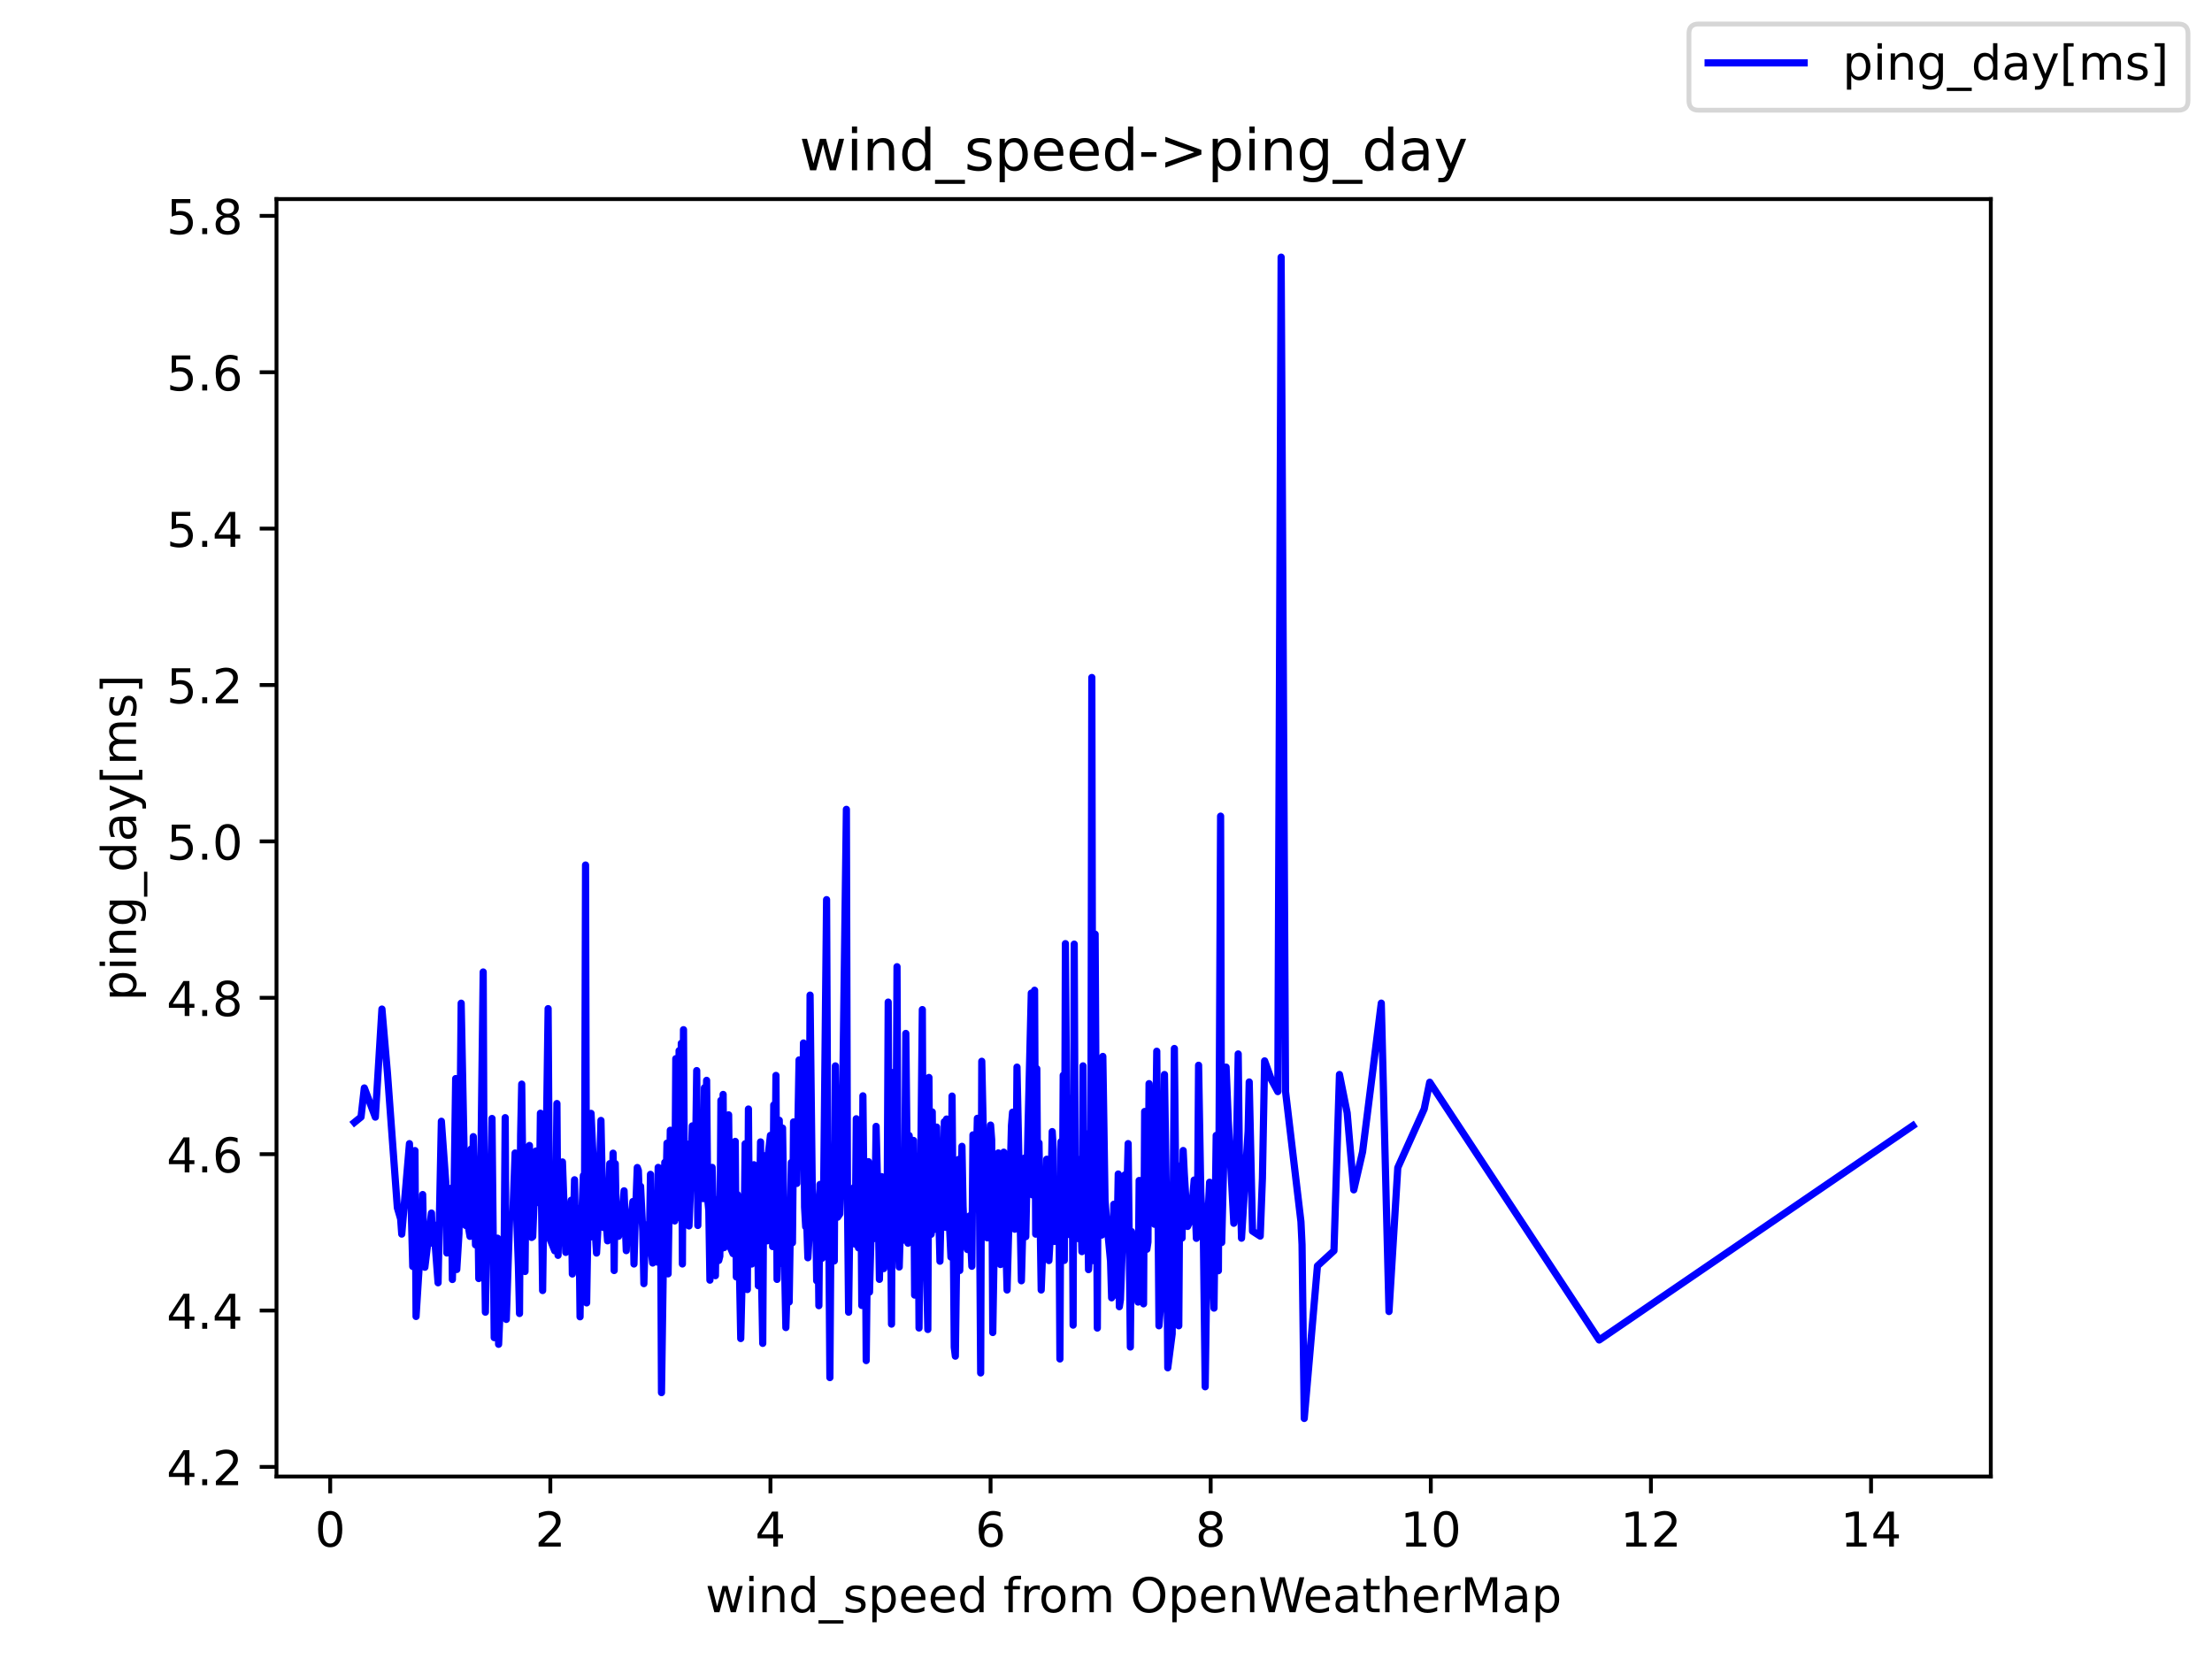 <?xml version="1.0" encoding="utf-8" standalone="no"?>
<!DOCTYPE svg PUBLIC "-//W3C//DTD SVG 1.1//EN"
  "http://www.w3.org/Graphics/SVG/1.1/DTD/svg11.dtd">
<!-- Created with matplotlib (https://matplotlib.org/) -->
<svg height="345.6pt" version="1.1" viewBox="0 0 460.8 345.6" width="460.8pt" xmlns="http://www.w3.org/2000/svg" xmlns:xlink="http://www.w3.org/1999/xlink">
 <defs>
  <style type="text/css">*{stroke-linecap:butt;stroke-linejoin:round;}</style>
 </defs>
 <g id="figure_1">
  <g id="patch_1">
   <path d="M 0 345.6 
L 460.8 345.6 
L 460.8 0 
L 0 0 
z
" style="fill:#ffffff;"/>
  </g>
  <g id="axes_1">
   <g id="patch_2">
    <path d="M 57.6 307.584 
L 414.72 307.584 
L 414.72 41.472 
L 57.6 41.472 
z
" style="fill:#ffffff;"/>
   </g>
   <g id="matplotlib.axis_1">
    <g id="xtick_1">
     <g id="line2d_1">
      <defs>
       <path d="M 0 0 
L 0 3.5 
" id="m96fd5f298d" style="stroke:#000000;stroke-width:0.8;"/>
      </defs>
      <g>
       <use style="stroke:#000000;stroke-width:0.8;" x="68.789" xlink:href="#m96fd5f298d" y="307.584"/>
      </g>
     </g>
     <g id="text_1">
      <!-- 0 -->
      <g transform="translate(65.607 322.182)scale(0.1 -0.1)">
       <defs>
        <path d="M 31.781 66.406 
Q 24.172 66.406 20.328 58.906 
Q 16.5 51.422 16.5 36.375 
Q 16.5 21.391 20.328 13.891 
Q 24.172 6.391 31.781 6.391 
Q 39.453 6.391 43.281 13.891 
Q 47.125 21.391 47.125 36.375 
Q 47.125 51.422 43.281 58.906 
Q 39.453 66.406 31.781 66.406 
z
M 31.781 74.219 
Q 44.047 74.219 50.516 64.516 
Q 56.984 54.828 56.984 36.375 
Q 56.984 17.969 50.516 8.266 
Q 44.047 -1.422 31.781 -1.422 
Q 19.531 -1.422 13.062 8.266 
Q 6.594 17.969 6.594 36.375 
Q 6.594 54.828 13.062 64.516 
Q 19.531 74.219 31.781 74.219 
z
" id="DejaVuSans-48"/>
       </defs>
       <use xlink:href="#DejaVuSans-48"/>
      </g>
     </g>
    </g>
    <g id="xtick_2">
     <g id="line2d_2">
      <g>
       <use style="stroke:#000000;stroke-width:0.8;" x="114.644" xlink:href="#m96fd5f298d" y="307.584"/>
      </g>
     </g>
     <g id="text_2">
      <!-- 2 -->
      <g transform="translate(111.463 322.182)scale(0.1 -0.1)">
       <defs>
        <path d="M 19.188 8.297 
L 53.609 8.297 
L 53.609 0 
L 7.328 0 
L 7.328 8.297 
Q 12.938 14.109 22.625 23.891 
Q 32.328 33.688 34.812 36.531 
Q 39.547 41.844 41.422 45.531 
Q 43.312 49.219 43.312 52.781 
Q 43.312 58.594 39.234 62.25 
Q 35.156 65.922 28.609 65.922 
Q 23.969 65.922 18.812 64.312 
Q 13.672 62.703 7.812 59.422 
L 7.812 69.391 
Q 13.766 71.781 18.938 73 
Q 24.125 74.219 28.422 74.219 
Q 39.75 74.219 46.484 68.547 
Q 53.219 62.891 53.219 53.422 
Q 53.219 48.922 51.531 44.891 
Q 49.859 40.875 45.406 35.406 
Q 44.188 33.984 37.641 27.219 
Q 31.109 20.453 19.188 8.297 
z
" id="DejaVuSans-50"/>
       </defs>
       <use xlink:href="#DejaVuSans-50"/>
      </g>
     </g>
    </g>
    <g id="xtick_3">
     <g id="line2d_3">
      <g>
       <use style="stroke:#000000;stroke-width:0.8;" x="160.499" xlink:href="#m96fd5f298d" y="307.584"/>
      </g>
     </g>
     <g id="text_3">
      <!-- 4 -->
      <g transform="translate(157.318 322.182)scale(0.1 -0.1)">
       <defs>
        <path d="M 37.797 64.312 
L 12.891 25.391 
L 37.797 25.391 
z
M 35.203 72.906 
L 47.609 72.906 
L 47.609 25.391 
L 58.016 25.391 
L 58.016 17.188 
L 47.609 17.188 
L 47.609 0 
L 37.797 0 
L 37.797 17.188 
L 4.891 17.188 
L 4.891 26.703 
z
" id="DejaVuSans-52"/>
       </defs>
       <use xlink:href="#DejaVuSans-52"/>
      </g>
     </g>
    </g>
    <g id="xtick_4">
     <g id="line2d_4">
      <g>
       <use style="stroke:#000000;stroke-width:0.8;" x="206.354" xlink:href="#m96fd5f298d" y="307.584"/>
      </g>
     </g>
     <g id="text_4">
      <!-- 6 -->
      <g transform="translate(203.173 322.182)scale(0.1 -0.1)">
       <defs>
        <path d="M 33.016 40.375 
Q 26.375 40.375 22.484 35.828 
Q 18.609 31.297 18.609 23.391 
Q 18.609 15.531 22.484 10.953 
Q 26.375 6.391 33.016 6.391 
Q 39.656 6.391 43.531 10.953 
Q 47.406 15.531 47.406 23.391 
Q 47.406 31.297 43.531 35.828 
Q 39.656 40.375 33.016 40.375 
z
M 52.594 71.297 
L 52.594 62.312 
Q 48.875 64.062 45.094 64.984 
Q 41.312 65.922 37.594 65.922 
Q 27.828 65.922 22.672 59.328 
Q 17.531 52.734 16.797 39.406 
Q 19.672 43.656 24.016 45.922 
Q 28.375 48.188 33.594 48.188 
Q 44.578 48.188 50.953 41.516 
Q 57.328 34.859 57.328 23.391 
Q 57.328 12.156 50.688 5.359 
Q 44.047 -1.422 33.016 -1.422 
Q 20.359 -1.422 13.672 8.266 
Q 6.984 17.969 6.984 36.375 
Q 6.984 53.656 15.188 63.938 
Q 23.391 74.219 37.203 74.219 
Q 40.922 74.219 44.703 73.484 
Q 48.484 72.75 52.594 71.297 
z
" id="DejaVuSans-54"/>
       </defs>
       <use xlink:href="#DejaVuSans-54"/>
      </g>
     </g>
    </g>
    <g id="xtick_5">
     <g id="line2d_5">
      <g>
       <use style="stroke:#000000;stroke-width:0.8;" x="252.209" xlink:href="#m96fd5f298d" y="307.584"/>
      </g>
     </g>
     <g id="text_5">
      <!-- 8 -->
      <g transform="translate(249.028 322.182)scale(0.1 -0.1)">
       <defs>
        <path d="M 31.781 34.625 
Q 24.75 34.625 20.719 30.859 
Q 16.703 27.094 16.703 20.516 
Q 16.703 13.922 20.719 10.156 
Q 24.75 6.391 31.781 6.391 
Q 38.812 6.391 42.859 10.172 
Q 46.922 13.969 46.922 20.516 
Q 46.922 27.094 42.891 30.859 
Q 38.875 34.625 31.781 34.625 
z
M 21.922 38.812 
Q 15.578 40.375 12.031 44.719 
Q 8.5 49.078 8.5 55.328 
Q 8.5 64.062 14.719 69.141 
Q 20.953 74.219 31.781 74.219 
Q 42.672 74.219 48.875 69.141 
Q 55.078 64.062 55.078 55.328 
Q 55.078 49.078 51.531 44.719 
Q 48 40.375 41.703 38.812 
Q 48.828 37.156 52.797 32.312 
Q 56.781 27.484 56.781 20.516 
Q 56.781 9.906 50.312 4.234 
Q 43.844 -1.422 31.781 -1.422 
Q 19.734 -1.422 13.25 4.234 
Q 6.781 9.906 6.781 20.516 
Q 6.781 27.484 10.781 32.312 
Q 14.797 37.156 21.922 38.812 
z
M 18.312 54.391 
Q 18.312 48.734 21.844 45.562 
Q 25.391 42.391 31.781 42.391 
Q 38.141 42.391 41.719 45.562 
Q 45.312 48.734 45.312 54.391 
Q 45.312 60.062 41.719 63.234 
Q 38.141 66.406 31.781 66.406 
Q 25.391 66.406 21.844 63.234 
Q 18.312 60.062 18.312 54.391 
z
" id="DejaVuSans-56"/>
       </defs>
       <use xlink:href="#DejaVuSans-56"/>
      </g>
     </g>
    </g>
    <g id="xtick_6">
     <g id="line2d_6">
      <g>
       <use style="stroke:#000000;stroke-width:0.8;" x="298.064" xlink:href="#m96fd5f298d" y="307.584"/>
      </g>
     </g>
     <g id="text_6">
      <!-- 10 -->
      <g transform="translate(291.702 322.182)scale(0.1 -0.1)">
       <defs>
        <path d="M 12.406 8.297 
L 28.516 8.297 
L 28.516 63.922 
L 10.984 60.406 
L 10.984 69.391 
L 28.422 72.906 
L 38.281 72.906 
L 38.281 8.297 
L 54.391 8.297 
L 54.391 0 
L 12.406 0 
z
" id="DejaVuSans-49"/>
       </defs>
       <use xlink:href="#DejaVuSans-49"/>
       <use x="63.623" xlink:href="#DejaVuSans-48"/>
      </g>
     </g>
    </g>
    <g id="xtick_7">
     <g id="line2d_7">
      <g>
       <use style="stroke:#000000;stroke-width:0.8;" x="343.92" xlink:href="#m96fd5f298d" y="307.584"/>
      </g>
     </g>
     <g id="text_7">
      <!-- 12 -->
      <g transform="translate(337.557 322.182)scale(0.1 -0.1)">
       <use xlink:href="#DejaVuSans-49"/>
       <use x="63.623" xlink:href="#DejaVuSans-50"/>
      </g>
     </g>
    </g>
    <g id="xtick_8">
     <g id="line2d_8">
      <g>
       <use style="stroke:#000000;stroke-width:0.8;" x="389.775" xlink:href="#m96fd5f298d" y="307.584"/>
      </g>
     </g>
     <g id="text_8">
      <!-- 14 -->
      <g transform="translate(383.412 322.182)scale(0.1 -0.1)">
       <use xlink:href="#DejaVuSans-49"/>
       <use x="63.623" xlink:href="#DejaVuSans-52"/>
      </g>
     </g>
    </g>
    <g id="text_9">
     <!-- wind_speed from OpenWeatherMap -->
     <g transform="translate(146.962 335.861)scale(0.1 -0.1)">
      <defs>
       <path d="M 4.203 54.688 
L 13.188 54.688 
L 24.422 12.016 
L 35.594 54.688 
L 46.188 54.688 
L 57.422 12.016 
L 68.609 54.688 
L 77.594 54.688 
L 63.281 0 
L 52.688 0 
L 40.922 44.828 
L 29.109 0 
L 18.5 0 
z
" id="DejaVuSans-119"/>
       <path d="M 9.422 54.688 
L 18.406 54.688 
L 18.406 0 
L 9.422 0 
z
M 9.422 75.984 
L 18.406 75.984 
L 18.406 64.594 
L 9.422 64.594 
z
" id="DejaVuSans-105"/>
       <path d="M 54.891 33.016 
L 54.891 0 
L 45.906 0 
L 45.906 32.719 
Q 45.906 40.484 42.875 44.328 
Q 39.844 48.188 33.797 48.188 
Q 26.516 48.188 22.312 43.547 
Q 18.109 38.922 18.109 30.906 
L 18.109 0 
L 9.078 0 
L 9.078 54.688 
L 18.109 54.688 
L 18.109 46.188 
Q 21.344 51.125 25.703 53.562 
Q 30.078 56 35.797 56 
Q 45.219 56 50.047 50.172 
Q 54.891 44.344 54.891 33.016 
z
" id="DejaVuSans-110"/>
       <path d="M 45.406 46.391 
L 45.406 75.984 
L 54.391 75.984 
L 54.391 0 
L 45.406 0 
L 45.406 8.203 
Q 42.578 3.328 38.25 0.953 
Q 33.938 -1.422 27.875 -1.422 
Q 17.969 -1.422 11.734 6.484 
Q 5.516 14.406 5.516 27.297 
Q 5.516 40.188 11.734 48.094 
Q 17.969 56 27.875 56 
Q 33.938 56 38.25 53.625 
Q 42.578 51.266 45.406 46.391 
z
M 14.797 27.297 
Q 14.797 17.391 18.875 11.75 
Q 22.953 6.109 30.078 6.109 
Q 37.203 6.109 41.297 11.75 
Q 45.406 17.391 45.406 27.297 
Q 45.406 37.203 41.297 42.844 
Q 37.203 48.484 30.078 48.484 
Q 22.953 48.484 18.875 42.844 
Q 14.797 37.203 14.797 27.297 
z
" id="DejaVuSans-100"/>
       <path d="M 50.984 -16.609 
L 50.984 -23.578 
L -0.984 -23.578 
L -0.984 -16.609 
z
" id="DejaVuSans-95"/>
       <path d="M 44.281 53.078 
L 44.281 44.578 
Q 40.484 46.531 36.375 47.5 
Q 32.281 48.484 27.875 48.484 
Q 21.188 48.484 17.844 46.438 
Q 14.5 44.391 14.5 40.281 
Q 14.5 37.156 16.891 35.375 
Q 19.281 33.594 26.516 31.984 
L 29.594 31.297 
Q 39.156 29.25 43.188 25.516 
Q 47.219 21.781 47.219 15.094 
Q 47.219 7.469 41.188 3.016 
Q 35.156 -1.422 24.609 -1.422 
Q 20.219 -1.422 15.453 -0.562 
Q 10.688 0.297 5.422 2 
L 5.422 11.281 
Q 10.406 8.688 15.234 7.391 
Q 20.062 6.109 24.812 6.109 
Q 31.156 6.109 34.562 8.281 
Q 37.984 10.453 37.984 14.406 
Q 37.984 18.062 35.516 20.016 
Q 33.062 21.969 24.703 23.781 
L 21.578 24.516 
Q 13.234 26.266 9.516 29.906 
Q 5.812 33.547 5.812 39.891 
Q 5.812 47.609 11.281 51.797 
Q 16.75 56 26.812 56 
Q 31.781 56 36.172 55.266 
Q 40.578 54.547 44.281 53.078 
z
" id="DejaVuSans-115"/>
       <path d="M 18.109 8.203 
L 18.109 -20.797 
L 9.078 -20.797 
L 9.078 54.688 
L 18.109 54.688 
L 18.109 46.391 
Q 20.953 51.266 25.266 53.625 
Q 29.594 56 35.594 56 
Q 45.562 56 51.781 48.094 
Q 58.016 40.188 58.016 27.297 
Q 58.016 14.406 51.781 6.484 
Q 45.562 -1.422 35.594 -1.422 
Q 29.594 -1.422 25.266 0.953 
Q 20.953 3.328 18.109 8.203 
z
M 48.688 27.297 
Q 48.688 37.203 44.609 42.844 
Q 40.531 48.484 33.406 48.484 
Q 26.266 48.484 22.188 42.844 
Q 18.109 37.203 18.109 27.297 
Q 18.109 17.391 22.188 11.75 
Q 26.266 6.109 33.406 6.109 
Q 40.531 6.109 44.609 11.75 
Q 48.688 17.391 48.688 27.297 
z
" id="DejaVuSans-112"/>
       <path d="M 56.203 29.594 
L 56.203 25.203 
L 14.891 25.203 
Q 15.484 15.922 20.484 11.062 
Q 25.484 6.203 34.422 6.203 
Q 39.594 6.203 44.453 7.469 
Q 49.312 8.734 54.109 11.281 
L 54.109 2.781 
Q 49.266 0.734 44.188 -0.344 
Q 39.109 -1.422 33.891 -1.422 
Q 20.797 -1.422 13.156 6.188 
Q 5.516 13.812 5.516 26.812 
Q 5.516 40.234 12.766 48.109 
Q 20.016 56 32.328 56 
Q 43.359 56 49.781 48.891 
Q 56.203 41.797 56.203 29.594 
z
M 47.219 32.234 
Q 47.125 39.594 43.094 43.984 
Q 39.062 48.391 32.422 48.391 
Q 24.906 48.391 20.391 44.141 
Q 15.875 39.891 15.188 32.172 
z
" id="DejaVuSans-101"/>
       <path id="DejaVuSans-32"/>
       <path d="M 37.109 75.984 
L 37.109 68.5 
L 28.516 68.5 
Q 23.688 68.5 21.797 66.547 
Q 19.922 64.594 19.922 59.516 
L 19.922 54.688 
L 34.719 54.688 
L 34.719 47.703 
L 19.922 47.703 
L 19.922 0 
L 10.891 0 
L 10.891 47.703 
L 2.297 47.703 
L 2.297 54.688 
L 10.891 54.688 
L 10.891 58.5 
Q 10.891 67.625 15.141 71.797 
Q 19.391 75.984 28.609 75.984 
z
" id="DejaVuSans-102"/>
       <path d="M 41.109 46.297 
Q 39.594 47.172 37.812 47.578 
Q 36.031 48 33.891 48 
Q 26.266 48 22.188 43.047 
Q 18.109 38.094 18.109 28.812 
L 18.109 0 
L 9.078 0 
L 9.078 54.688 
L 18.109 54.688 
L 18.109 46.188 
Q 20.953 51.172 25.484 53.578 
Q 30.031 56 36.531 56 
Q 37.453 56 38.578 55.875 
Q 39.703 55.766 41.062 55.516 
z
" id="DejaVuSans-114"/>
       <path d="M 30.609 48.391 
Q 23.391 48.391 19.188 42.75 
Q 14.984 37.109 14.984 27.297 
Q 14.984 17.484 19.156 11.844 
Q 23.344 6.203 30.609 6.203 
Q 37.797 6.203 41.984 11.859 
Q 46.188 17.531 46.188 27.297 
Q 46.188 37.016 41.984 42.703 
Q 37.797 48.391 30.609 48.391 
z
M 30.609 56 
Q 42.328 56 49.016 48.375 
Q 55.719 40.766 55.719 27.297 
Q 55.719 13.875 49.016 6.219 
Q 42.328 -1.422 30.609 -1.422 
Q 18.844 -1.422 12.172 6.219 
Q 5.516 13.875 5.516 27.297 
Q 5.516 40.766 12.172 48.375 
Q 18.844 56 30.609 56 
z
" id="DejaVuSans-111"/>
       <path d="M 52 44.188 
Q 55.375 50.25 60.062 53.125 
Q 64.75 56 71.094 56 
Q 79.641 56 84.281 50.016 
Q 88.922 44.047 88.922 33.016 
L 88.922 0 
L 79.891 0 
L 79.891 32.719 
Q 79.891 40.578 77.094 44.375 
Q 74.312 48.188 68.609 48.188 
Q 61.625 48.188 57.562 43.547 
Q 53.516 38.922 53.516 30.906 
L 53.516 0 
L 44.484 0 
L 44.484 32.719 
Q 44.484 40.625 41.703 44.406 
Q 38.922 48.188 33.109 48.188 
Q 26.219 48.188 22.156 43.531 
Q 18.109 38.875 18.109 30.906 
L 18.109 0 
L 9.078 0 
L 9.078 54.688 
L 18.109 54.688 
L 18.109 46.188 
Q 21.188 51.219 25.484 53.609 
Q 29.781 56 35.688 56 
Q 41.656 56 45.828 52.969 
Q 50 49.953 52 44.188 
z
" id="DejaVuSans-109"/>
       <path d="M 39.406 66.219 
Q 28.656 66.219 22.328 58.203 
Q 16.016 50.203 16.016 36.375 
Q 16.016 22.609 22.328 14.594 
Q 28.656 6.594 39.406 6.594 
Q 50.141 6.594 56.422 14.594 
Q 62.703 22.609 62.703 36.375 
Q 62.703 50.203 56.422 58.203 
Q 50.141 66.219 39.406 66.219 
z
M 39.406 74.219 
Q 54.734 74.219 63.906 63.938 
Q 73.094 53.656 73.094 36.375 
Q 73.094 19.141 63.906 8.859 
Q 54.734 -1.422 39.406 -1.422 
Q 24.031 -1.422 14.812 8.828 
Q 5.609 19.094 5.609 36.375 
Q 5.609 53.656 14.812 63.938 
Q 24.031 74.219 39.406 74.219 
z
" id="DejaVuSans-79"/>
       <path d="M 3.328 72.906 
L 13.281 72.906 
L 28.609 11.281 
L 43.891 72.906 
L 54.984 72.906 
L 70.312 11.281 
L 85.594 72.906 
L 95.609 72.906 
L 77.297 0 
L 64.891 0 
L 49.516 63.281 
L 33.984 0 
L 21.578 0 
z
" id="DejaVuSans-87"/>
       <path d="M 34.281 27.484 
Q 23.391 27.484 19.188 25 
Q 14.984 22.516 14.984 16.5 
Q 14.984 11.719 18.141 8.906 
Q 21.297 6.109 26.703 6.109 
Q 34.188 6.109 38.703 11.406 
Q 43.219 16.703 43.219 25.484 
L 43.219 27.484 
z
M 52.203 31.203 
L 52.203 0 
L 43.219 0 
L 43.219 8.297 
Q 40.141 3.328 35.547 0.953 
Q 30.953 -1.422 24.312 -1.422 
Q 15.922 -1.422 10.953 3.297 
Q 6 8.016 6 15.922 
Q 6 25.141 12.172 29.828 
Q 18.359 34.516 30.609 34.516 
L 43.219 34.516 
L 43.219 35.406 
Q 43.219 41.609 39.141 45 
Q 35.062 48.391 27.688 48.391 
Q 23 48.391 18.547 47.266 
Q 14.109 46.141 10.016 43.891 
L 10.016 52.203 
Q 14.938 54.109 19.578 55.047 
Q 24.219 56 28.609 56 
Q 40.484 56 46.344 49.844 
Q 52.203 43.703 52.203 31.203 
z
" id="DejaVuSans-97"/>
       <path d="M 18.312 70.219 
L 18.312 54.688 
L 36.812 54.688 
L 36.812 47.703 
L 18.312 47.703 
L 18.312 18.016 
Q 18.312 11.328 20.141 9.422 
Q 21.969 7.516 27.594 7.516 
L 36.812 7.516 
L 36.812 0 
L 27.594 0 
Q 17.188 0 13.234 3.875 
Q 9.281 7.766 9.281 18.016 
L 9.281 47.703 
L 2.688 47.703 
L 2.688 54.688 
L 9.281 54.688 
L 9.281 70.219 
z
" id="DejaVuSans-116"/>
       <path d="M 54.891 33.016 
L 54.891 0 
L 45.906 0 
L 45.906 32.719 
Q 45.906 40.484 42.875 44.328 
Q 39.844 48.188 33.797 48.188 
Q 26.516 48.188 22.312 43.547 
Q 18.109 38.922 18.109 30.906 
L 18.109 0 
L 9.078 0 
L 9.078 75.984 
L 18.109 75.984 
L 18.109 46.188 
Q 21.344 51.125 25.703 53.562 
Q 30.078 56 35.797 56 
Q 45.219 56 50.047 50.172 
Q 54.891 44.344 54.891 33.016 
z
" id="DejaVuSans-104"/>
       <path d="M 9.812 72.906 
L 24.516 72.906 
L 43.109 23.297 
L 61.812 72.906 
L 76.516 72.906 
L 76.516 0 
L 66.891 0 
L 66.891 64.016 
L 48.094 14.016 
L 38.188 14.016 
L 19.391 64.016 
L 19.391 0 
L 9.812 0 
z
" id="DejaVuSans-77"/>
      </defs>
      <use xlink:href="#DejaVuSans-119"/>
      <use x="81.787" xlink:href="#DejaVuSans-105"/>
      <use x="109.57" xlink:href="#DejaVuSans-110"/>
      <use x="172.949" xlink:href="#DejaVuSans-100"/>
      <use x="236.426" xlink:href="#DejaVuSans-95"/>
      <use x="286.426" xlink:href="#DejaVuSans-115"/>
      <use x="338.525" xlink:href="#DejaVuSans-112"/>
      <use x="402.002" xlink:href="#DejaVuSans-101"/>
      <use x="463.525" xlink:href="#DejaVuSans-101"/>
      <use x="525.049" xlink:href="#DejaVuSans-100"/>
      <use x="588.525" xlink:href="#DejaVuSans-32"/>
      <use x="620.312" xlink:href="#DejaVuSans-102"/>
      <use x="655.518" xlink:href="#DejaVuSans-114"/>
      <use x="694.381" xlink:href="#DejaVuSans-111"/>
      <use x="755.562" xlink:href="#DejaVuSans-109"/>
      <use x="852.975" xlink:href="#DejaVuSans-32"/>
      <use x="884.762" xlink:href="#DejaVuSans-79"/>
      <use x="963.473" xlink:href="#DejaVuSans-112"/>
      <use x="1026.949" xlink:href="#DejaVuSans-101"/>
      <use x="1088.473" xlink:href="#DejaVuSans-110"/>
      <use x="1151.852" xlink:href="#DejaVuSans-87"/>
      <use x="1244.854" xlink:href="#DejaVuSans-101"/>
      <use x="1306.377" xlink:href="#DejaVuSans-97"/>
      <use x="1367.656" xlink:href="#DejaVuSans-116"/>
      <use x="1406.865" xlink:href="#DejaVuSans-104"/>
      <use x="1470.244" xlink:href="#DejaVuSans-101"/>
      <use x="1531.768" xlink:href="#DejaVuSans-114"/>
      <use x="1572.881" xlink:href="#DejaVuSans-77"/>
      <use x="1659.16" xlink:href="#DejaVuSans-97"/>
      <use x="1720.439" xlink:href="#DejaVuSans-112"/>
     </g>
    </g>
   </g>
   <g id="matplotlib.axis_2">
    <g id="ytick_1">
     <g id="line2d_9">
      <defs>
       <path d="M 0 0 
L -3.5 0 
" id="md72c335035" style="stroke:#000000;stroke-width:0.8;"/>
      </defs>
      <g>
       <use style="stroke:#000000;stroke-width:0.8;" x="57.6" xlink:href="#md72c335035" y="305.587"/>
      </g>
     </g>
     <g id="text_10">
      <!-- 4.2 -->
      <g transform="translate(34.697 309.386)scale(0.1 -0.1)">
       <defs>
        <path d="M 10.688 12.406 
L 21 12.406 
L 21 0 
L 10.688 0 
z
" id="DejaVuSans-46"/>
       </defs>
       <use xlink:href="#DejaVuSans-52"/>
       <use x="63.623" xlink:href="#DejaVuSans-46"/>
       <use x="95.41" xlink:href="#DejaVuSans-50"/>
      </g>
     </g>
    </g>
    <g id="ytick_2">
     <g id="line2d_10">
      <g>
       <use style="stroke:#000000;stroke-width:0.8;" x="57.6" xlink:href="#md72c335035" y="273.01"/>
      </g>
     </g>
     <g id="text_11">
      <!-- 4.4 -->
      <g transform="translate(34.697 276.809)scale(0.1 -0.1)">
       <use xlink:href="#DejaVuSans-52"/>
       <use x="63.623" xlink:href="#DejaVuSans-46"/>
       <use x="95.41" xlink:href="#DejaVuSans-52"/>
      </g>
     </g>
    </g>
    <g id="ytick_3">
     <g id="line2d_11">
      <g>
       <use style="stroke:#000000;stroke-width:0.8;" x="57.6" xlink:href="#md72c335035" y="240.432"/>
      </g>
     </g>
     <g id="text_12">
      <!-- 4.6 -->
      <g transform="translate(34.697 244.231)scale(0.1 -0.1)">
       <use xlink:href="#DejaVuSans-52"/>
       <use x="63.623" xlink:href="#DejaVuSans-46"/>
       <use x="95.41" xlink:href="#DejaVuSans-54"/>
      </g>
     </g>
    </g>
    <g id="ytick_4">
     <g id="line2d_12">
      <g>
       <use style="stroke:#000000;stroke-width:0.8;" x="57.6" xlink:href="#md72c335035" y="207.855"/>
      </g>
     </g>
     <g id="text_13">
      <!-- 4.8 -->
      <g transform="translate(34.697 211.654)scale(0.1 -0.1)">
       <use xlink:href="#DejaVuSans-52"/>
       <use x="63.623" xlink:href="#DejaVuSans-46"/>
       <use x="95.41" xlink:href="#DejaVuSans-56"/>
      </g>
     </g>
    </g>
    <g id="ytick_5">
     <g id="line2d_13">
      <g>
       <use style="stroke:#000000;stroke-width:0.8;" x="57.6" xlink:href="#md72c335035" y="175.277"/>
      </g>
     </g>
     <g id="text_14">
      <!-- 5.0 -->
      <g transform="translate(34.697 179.077)scale(0.1 -0.1)">
       <defs>
        <path d="M 10.797 72.906 
L 49.516 72.906 
L 49.516 64.594 
L 19.828 64.594 
L 19.828 46.734 
Q 21.969 47.469 24.109 47.828 
Q 26.266 48.188 28.422 48.188 
Q 40.625 48.188 47.75 41.5 
Q 54.891 34.812 54.891 23.391 
Q 54.891 11.625 47.562 5.094 
Q 40.234 -1.422 26.906 -1.422 
Q 22.312 -1.422 17.547 -0.641 
Q 12.797 0.141 7.719 1.703 
L 7.719 11.625 
Q 12.109 9.234 16.797 8.062 
Q 21.484 6.891 26.703 6.891 
Q 35.156 6.891 40.078 11.328 
Q 45.016 15.766 45.016 23.391 
Q 45.016 31 40.078 35.438 
Q 35.156 39.891 26.703 39.891 
Q 22.75 39.891 18.812 39.016 
Q 14.891 38.141 10.797 36.281 
z
" id="DejaVuSans-53"/>
       </defs>
       <use xlink:href="#DejaVuSans-53"/>
       <use x="63.623" xlink:href="#DejaVuSans-46"/>
       <use x="95.41" xlink:href="#DejaVuSans-48"/>
      </g>
     </g>
    </g>
    <g id="ytick_6">
     <g id="line2d_14">
      <g>
       <use style="stroke:#000000;stroke-width:0.8;" x="57.6" xlink:href="#md72c335035" y="142.7"/>
      </g>
     </g>
     <g id="text_15">
      <!-- 5.2 -->
      <g transform="translate(34.697 146.499)scale(0.1 -0.1)">
       <use xlink:href="#DejaVuSans-53"/>
       <use x="63.623" xlink:href="#DejaVuSans-46"/>
       <use x="95.41" xlink:href="#DejaVuSans-50"/>
      </g>
     </g>
    </g>
    <g id="ytick_7">
     <g id="line2d_15">
      <g>
       <use style="stroke:#000000;stroke-width:0.8;" x="57.6" xlink:href="#md72c335035" y="110.122"/>
      </g>
     </g>
     <g id="text_16">
      <!-- 5.4 -->
      <g transform="translate(34.697 113.922)scale(0.1 -0.1)">
       <use xlink:href="#DejaVuSans-53"/>
       <use x="63.623" xlink:href="#DejaVuSans-46"/>
       <use x="95.41" xlink:href="#DejaVuSans-52"/>
      </g>
     </g>
    </g>
    <g id="ytick_8">
     <g id="line2d_16">
      <g>
       <use style="stroke:#000000;stroke-width:0.8;" x="57.6" xlink:href="#md72c335035" y="77.545"/>
      </g>
     </g>
     <g id="text_17">
      <!-- 5.6 -->
      <g transform="translate(34.697 81.344)scale(0.1 -0.1)">
       <use xlink:href="#DejaVuSans-53"/>
       <use x="63.623" xlink:href="#DejaVuSans-46"/>
       <use x="95.41" xlink:href="#DejaVuSans-54"/>
      </g>
     </g>
    </g>
    <g id="ytick_9">
     <g id="line2d_17">
      <g>
       <use style="stroke:#000000;stroke-width:0.8;" x="57.6" xlink:href="#md72c335035" y="44.968"/>
      </g>
     </g>
     <g id="text_18">
      <!-- 5.8 -->
      <g transform="translate(34.697 48.767)scale(0.1 -0.1)">
       <use xlink:href="#DejaVuSans-53"/>
       <use x="63.623" xlink:href="#DejaVuSans-46"/>
       <use x="95.41" xlink:href="#DejaVuSans-56"/>
      </g>
     </g>
    </g>
    <g id="text_19">
     <!-- ping_day[ms] -->
     <g transform="translate(28.339 208.508)rotate(-90)scale(0.1 -0.1)">
      <defs>
       <path d="M 45.406 27.984 
Q 45.406 37.75 41.375 43.109 
Q 37.359 48.484 30.078 48.484 
Q 22.859 48.484 18.828 43.109 
Q 14.797 37.75 14.797 27.984 
Q 14.797 18.266 18.828 12.891 
Q 22.859 7.516 30.078 7.516 
Q 37.359 7.516 41.375 12.891 
Q 45.406 18.266 45.406 27.984 
z
M 54.391 6.781 
Q 54.391 -7.172 48.188 -13.984 
Q 42 -20.797 29.203 -20.797 
Q 24.469 -20.797 20.266 -20.094 
Q 16.062 -19.391 12.109 -17.922 
L 12.109 -9.188 
Q 16.062 -11.328 19.922 -12.344 
Q 23.781 -13.375 27.781 -13.375 
Q 36.625 -13.375 41.016 -8.766 
Q 45.406 -4.156 45.406 5.172 
L 45.406 9.625 
Q 42.625 4.781 38.281 2.391 
Q 33.938 0 27.875 0 
Q 17.828 0 11.672 7.656 
Q 5.516 15.328 5.516 27.984 
Q 5.516 40.672 11.672 48.328 
Q 17.828 56 27.875 56 
Q 33.938 56 38.281 53.609 
Q 42.625 51.219 45.406 46.391 
L 45.406 54.688 
L 54.391 54.688 
z
" id="DejaVuSans-103"/>
       <path d="M 32.172 -5.078 
Q 28.375 -14.844 24.75 -17.812 
Q 21.141 -20.797 15.094 -20.797 
L 7.906 -20.797 
L 7.906 -13.281 
L 13.188 -13.281 
Q 16.891 -13.281 18.938 -11.516 
Q 21 -9.766 23.484 -3.219 
L 25.094 0.875 
L 2.984 54.688 
L 12.5 54.688 
L 29.594 11.922 
L 46.688 54.688 
L 56.203 54.688 
z
" id="DejaVuSans-121"/>
       <path d="M 8.594 75.984 
L 29.297 75.984 
L 29.297 69 
L 17.578 69 
L 17.578 -6.203 
L 29.297 -6.203 
L 29.297 -13.188 
L 8.594 -13.188 
z
" id="DejaVuSans-91"/>
       <path d="M 30.422 75.984 
L 30.422 -13.188 
L 9.719 -13.188 
L 9.719 -6.203 
L 21.391 -6.203 
L 21.391 69 
L 9.719 69 
L 9.719 75.984 
z
" id="DejaVuSans-93"/>
      </defs>
      <use xlink:href="#DejaVuSans-112"/>
      <use x="63.477" xlink:href="#DejaVuSans-105"/>
      <use x="91.26" xlink:href="#DejaVuSans-110"/>
      <use x="154.639" xlink:href="#DejaVuSans-103"/>
      <use x="218.115" xlink:href="#DejaVuSans-95"/>
      <use x="268.115" xlink:href="#DejaVuSans-100"/>
      <use x="331.592" xlink:href="#DejaVuSans-97"/>
      <use x="392.871" xlink:href="#DejaVuSans-121"/>
      <use x="452.051" xlink:href="#DejaVuSans-91"/>
      <use x="491.064" xlink:href="#DejaVuSans-109"/>
      <use x="588.477" xlink:href="#DejaVuSans-115"/>
      <use x="640.576" xlink:href="#DejaVuSans-93"/>
     </g>
    </g>
   </g>
   <g id="line2d_18">
    <path clip-path="url(#pd94ac42e55)" d="M 73.833 233.813 
L 75.208 232.695 
L 75.896 226.641 
L 78.189 232.718 
L 79.565 210.209 
L 80.711 223.519 
L 82.774 251.581 
L 83.462 253.931 
L 83.692 257.087 
L 85.297 238.241 
L 85.984 263.829 
L 86.443 239.686 
L 86.672 274.245 
L 87.819 255.988 
L 88.048 248.844 
L 88.277 259.897 
L 88.506 263.992 
L 89.882 252.703 
L 90.111 259.001 
L 90.341 255.13 
L 91.258 267.227 
L 91.946 233.577 
L 92.863 246.242 
L 93.092 261.021 
L 93.55 255.146 
L 94.009 247.518 
L 94.238 266.548 
L 94.468 256.639 
L 94.926 224.686 
L 95.155 264.458 
L 95.614 256.954 
L 96.072 208.982 
L 96.99 255.276 
L 97.219 253.422 
L 97.907 257.56 
L 98.136 239.36 
L 98.365 252.803 
L 98.595 236.783 
L 99.053 259.327 
L 99.512 249.119 
L 99.741 266.345 
L 100.199 239.984 
L 100.658 202.479 
L 100.887 257.128 
L 101.117 273.349 
L 101.346 260.087 
L 101.804 262.178 
L 102.492 232.996 
L 102.951 278.656 
L 103.639 257.931 
L 103.868 280.041 
L 104.556 264.214 
L 105.014 261.349 
L 105.244 232.827 
L 105.473 274.856 
L 106.161 253.885 
L 106.848 252.618 
L 107.307 240.194 
L 107.536 250.667 
L 107.995 263.834 
L 108.224 273.629 
L 108.453 236.541 
L 108.683 225.84 
L 108.912 245.37 
L 109.37 264.877 
L 109.6 243.321 
L 109.829 239.444 
L 110.288 238.622 
L 110.517 254.603 
L 110.746 257.785 
L 110.975 257.621 
L 111.663 239.769 
L 112.351 250.585 
L 112.58 231.905 
L 113.039 268.842 
L 113.497 234.618 
L 113.727 242.998 
L 114.185 210.116 
L 114.415 246.813 
L 114.644 258.261 
L 115.561 260.564 
L 115.79 250.653 
L 116.019 229.885 
L 116.249 261.514 
L 116.478 253.067 
L 116.707 249.771 
L 116.937 242.638 
L 117.166 242.054 
L 117.854 260.896 
L 119 250.024 
L 119.229 265.396 
L 119.688 245.767 
L 119.917 260.598 
L 120.146 258.784 
L 120.376 251.78 
L 120.605 253.735 
L 120.834 274.313 
L 121.064 256.765 
L 121.522 244.878 
L 121.751 255.676 
L 121.981 180.201 
L 122.21 271.416 
L 122.668 242.93 
L 122.898 257.75 
L 123.127 231.935 
L 123.815 246.855 
L 124.044 257.372 
L 124.273 261.037 
L 124.503 256.902 
L 124.732 250.609 
L 125.191 233.409 
L 125.649 255.692 
L 125.878 254.875 
L 126.108 247.925 
L 126.337 255.287 
L 126.566 258.487 
L 127.025 242.412 
L 127.254 256.892 
L 127.483 253.073 
L 127.713 240.229 
L 127.942 264.674 
L 128.171 242.404 
L 128.4 254.993 
L 128.63 256.823 
L 128.859 257.542 
L 129.088 254.168 
L 129.317 256.455 
L 130.005 248.066 
L 130.464 260.532 
L 130.693 253.468 
L 130.922 252.748 
L 131.152 256.428 
L 131.84 250.298 
L 132.069 263.314 
L 132.298 255.245 
L 132.757 243.215 
L 132.986 243.846 
L 133.215 250.874 
L 133.444 247.124 
L 133.903 256.546 
L 134.132 267.406 
L 134.362 259.045 
L 134.591 255.152 
L 135.049 260.516 
L 135.279 259.009 
L 135.508 244.639 
L 135.737 261.09 
L 135.966 263.114 
L 136.196 260.319 
L 136.425 256.094 
L 136.884 262.904 
L 137.113 243.19 
L 137.342 254.218 
L 137.571 243.387 
L 137.801 290.113 
L 138.489 242.148 
L 138.718 248.766 
L 138.947 238.14 
L 139.176 265.368 
L 139.635 235.452 
L 139.864 245.352 
L 140.552 254.35 
L 140.781 220.54 
L 141.011 245.502 
L 141.24 253.62 
L 141.469 218.877 
L 141.698 246.569 
L 141.928 217.329 
L 142.157 263.309 
L 142.386 214.503 
L 142.615 253.168 
L 142.845 238.187 
L 143.074 242.699 
L 143.303 244.522 
L 143.533 255.389 
L 143.762 249.853 
L 144.22 234.541 
L 144.45 239.618 
L 144.908 239.72 
L 145.138 223.021 
L 145.367 255.29 
L 145.596 240.905 
L 145.825 246.148 
L 146.055 241.765 
L 146.284 232.22 
L 146.513 249.693 
L 146.742 226.601 
L 146.972 238.34 
L 147.201 225.056 
L 147.43 249.852 
L 147.66 252.178 
L 147.889 266.68 
L 148.347 243.184 
L 148.577 251.373 
L 148.806 254.619 
L 149.035 265.748 
L 149.264 249.925 
L 149.723 262.585 
L 149.952 261.689 
L 150.182 229.237 
L 150.411 260.05 
L 150.64 227.988 
L 150.869 259.889 
L 151.099 246.715 
L 151.557 245.666 
L 151.787 232.245 
L 152.016 253.857 
L 152.245 260.09 
L 152.704 261.155 
L 152.933 252.615 
L 153.162 237.77 
L 153.391 266.005 
L 153.621 248.848 
L 153.85 254.982 
L 154.309 278.844 
L 154.767 259.339 
L 154.996 258.92 
L 155.226 238.265 
L 155.455 244.409 
L 155.684 268.635 
L 155.913 231.031 
L 156.143 261.486 
L 156.372 259.022 
L 156.601 263.318 
L 156.831 243.636 
L 157.06 242.631 
L 157.289 254.045 
L 157.518 257.966 
L 157.748 247.345 
L 157.977 267.858 
L 158.436 237.881 
L 158.665 267.743 
L 158.894 279.851 
L 159.123 240.746 
L 159.582 246.265 
L 159.811 258.487 
L 160.04 240.526 
L 160.499 236.511 
L 160.728 236.762 
L 160.958 259.688 
L 161.187 230.182 
L 161.416 249.55 
L 161.645 224.03 
L 161.875 266.524 
L 162.104 254.134 
L 162.333 233.37 
L 162.562 245.038 
L 162.792 263.189 
L 163.021 234.995 
L 163.48 265.476 
L 163.709 276.555 
L 164.167 261.946 
L 164.397 271.231 
L 164.855 242.164 
L 165.084 258.893 
L 165.314 233.713 
L 166.002 246.531 
L 166.46 220.804 
L 167.148 242.509 
L 167.377 217.275 
L 167.607 251.447 
L 167.836 255.547 
L 168.065 254.923 
L 168.294 262.015 
L 168.524 258.187 
L 168.753 207.302 
L 169.211 247.708 
L 169.67 253.911 
L 169.899 249.88 
L 170.129 266.8 
L 170.358 251.592 
L 170.587 272 
L 170.816 246.736 
L 171.046 257.409 
L 171.275 262.119 
L 171.504 255.296 
L 172.192 187.412 
L 172.421 237.392 
L 172.651 256.001 
L 172.88 286.98 
L 173.109 254.782 
L 173.338 242.007 
L 173.568 250.289 
L 173.797 262.678 
L 174.026 222.045 
L 174.256 245.531 
L 174.485 253.567 
L 174.943 252.885 
L 175.402 238.904 
L 176.319 168.599 
L 176.548 250.518 
L 176.778 273.352 
L 177.007 256.241 
L 177.236 256.881 
L 177.465 250.627 
L 177.924 247.359 
L 178.153 259.185 
L 178.382 233.058 
L 178.841 259.953 
L 179.3 242.406 
L 179.529 271.951 
L 179.758 228.279 
L 179.987 249.435 
L 180.217 247.199 
L 180.446 283.434 
L 180.905 241.993 
L 181.134 269.168 
L 181.592 252.252 
L 181.822 258.133 
L 182.051 246.695 
L 182.28 250.678 
L 182.509 234.642 
L 182.968 252.902 
L 183.197 266.513 
L 183.656 245.112 
L 183.885 251.692 
L 184.114 264.268 
L 184.802 253.039 
L 185.031 208.751 
L 185.261 255.635 
L 185.49 248.441 
L 185.719 275.84 
L 185.949 223.429 
L 186.178 244.965 
L 186.407 245.404 
L 186.636 246.581 
L 186.866 201.378 
L 187.095 257.576 
L 187.324 263.942 
L 187.554 256.232 
L 188.012 258.403 
L 188.241 243.574 
L 188.471 246.152 
L 188.7 215.28 
L 189.158 258.986 
L 189.388 236.538 
L 190.076 243.26 
L 190.305 237.575 
L 190.534 269.793 
L 190.993 242.535 
L 191.222 240.876 
L 191.451 276.647 
L 192.139 210.314 
L 192.368 265.002 
L 192.598 246.378 
L 193.285 276.956 
L 193.515 224.453 
L 193.744 257.172 
L 193.973 257.123 
L 194.203 231.636 
L 194.432 256.205 
L 194.661 250.863 
L 194.89 250.397 
L 195.12 234.79 
L 195.807 262.738 
L 196.266 241.556 
L 196.495 250.23 
L 196.725 233.672 
L 196.954 255.669 
L 197.183 233.116 
L 197.642 251.916 
L 198.1 261.879 
L 198.329 228.333 
L 198.788 280.665 
L 199.017 282.515 
L 199.476 248.029 
L 199.705 241.518 
L 199.934 264.662 
L 200.393 238.803 
L 200.622 251.305 
L 200.852 256.669 
L 201.081 258.504 
L 201.539 260.298 
L 201.998 253.288 
L 202.456 263.786 
L 202.686 236.414 
L 202.915 237.459 
L 203.374 242.647 
L 203.603 232.962 
L 204.061 252.92 
L 204.291 286.013 
L 204.52 221.081 
L 204.978 241.75 
L 205.437 254.617 
L 205.666 257.873 
L 205.896 237.85 
L 206.125 240.473 
L 206.354 234.375 
L 206.583 237.426 
L 206.813 277.591 
L 207.271 250.014 
L 207.501 256.413 
L 207.73 252.777 
L 207.959 240.173 
L 208.188 259.343 
L 208.418 263.423 
L 209.105 240.017 
L 209.335 255.947 
L 209.564 260.219 
L 209.793 268.734 
L 210.71 234.409 
L 210.94 231.691 
L 211.169 248.788 
L 211.398 256.069 
L 211.627 250.568 
L 211.857 222.297 
L 212.545 255.426 
L 212.774 266.811 
L 213.462 241.234 
L 213.691 257.617 
L 214.15 235.116 
L 214.837 206.877 
L 215.067 248.908 
L 215.525 206.287 
L 215.754 257.095 
L 215.984 222.623 
L 216.213 254.261 
L 216.442 238.097 
L 216.901 268.73 
L 217.589 250.609 
L 217.818 252.639 
L 218.047 241.491 
L 218.276 247.986 
L 218.506 262.6 
L 218.735 258.513 
L 219.194 235.73 
L 219.423 239.482 
L 219.652 258.621 
L 220.569 245.604 
L 220.799 283.098 
L 221.028 237.826 
L 221.257 261.507 
L 221.486 223.998 
L 221.716 262.567 
L 221.945 196.575 
L 222.174 227.971 
L 222.633 236.939 
L 222.862 257.21 
L 223.321 236.116 
L 223.55 276.05 
L 223.779 196.677 
L 224.008 252.114 
L 224.238 241.355 
L 224.696 258.047 
L 224.925 243.877 
L 225.384 260.739 
L 225.613 222.038 
L 225.843 250.015 
L 226.301 236.197 
L 226.53 247.017 
L 226.76 264.49 
L 227.218 257.006 
L 227.448 141.132 
L 227.677 259.418 
L 227.906 262.632 
L 228.135 194.602 
L 228.594 276.661 
L 228.823 224.787 
L 229.511 257.286 
L 229.74 220.071 
L 230.199 250.002 
L 230.428 253.007 
L 231.345 262.705 
L 231.574 270.359 
L 232.033 250.868 
L 232.492 269.806 
L 232.95 244.569 
L 233.179 272.209 
L 233.409 270.714 
L 234.326 244.749 
L 234.555 256.551 
L 235.014 238.233 
L 235.472 280.611 
L 235.701 256.544 
L 237.077 271.241 
L 237.306 245.916 
L 237.765 245.97 
L 237.994 246.825 
L 238.223 271.613 
L 238.453 231.541 
L 238.911 260.245 
L 239.141 258.73 
L 239.37 225.74 
L 240.516 255.038 
L 240.975 218.99 
L 241.433 276.186 
L 242.121 267.842 
L 242.58 223.843 
L 243.038 253.568 
L 243.268 284.938 
L 244.185 277.869 
L 244.643 218.419 
L 244.872 241.817 
L 245.331 248.739 
L 245.56 276.186 
L 245.79 242.943 
L 246.248 257.911 
L 246.477 239.672 
L 246.707 244.417 
L 247.395 255.489 
L 248.082 253.943 
L 248.77 245.822 
L 249.229 257.97 
L 249.458 253.037 
L 249.687 221.912 
L 250.146 248.264 
L 250.375 252.812 
L 250.604 251.232 
L 251.063 288.891 
L 251.521 256.178 
L 251.98 246.282 
L 252.897 272.508 
L 253.356 236.523 
L 253.814 264.715 
L 254.273 170.018 
L 254.502 258.838 
L 255.419 222.297 
L 255.878 233.482 
L 257.024 254.834 
L 257.483 244.559 
L 257.941 219.555 
L 258.17 239.672 
L 258.629 257.943 
L 260.005 235.641 
L 260.234 225.394 
L 260.922 256.465 
L 262.527 257.503 
L 262.985 245.441 
L 263.444 221 
L 264.819 224.844 
L 266.195 227.401 
L 266.883 53.568 
L 267.8 227.382 
L 271.01 254.495 
L 271.239 259.278 
L 271.698 295.488 
L 274.449 263.713 
L 277.888 260.549 
L 279.035 223.836 
L 280.64 231.853 
L 282.015 247.871 
L 283.849 239.954 
L 287.747 208.968 
L 289.352 273.213 
L 291.186 243.242 
L 296.689 231.012 
L 297.835 225.447 
L 333.144 279.145 
L 398.487 234.5 
L 398.487 234.5 
" style="fill:none;stroke:#0000ff;stroke-linecap:square;stroke-width:1.5;"/>
   </g>
   <g id="patch_3">
    <path d="M 57.6 307.584 
L 57.6 41.472 
" style="fill:none;stroke:#000000;stroke-linecap:square;stroke-linejoin:miter;stroke-width:0.8;"/>
   </g>
   <g id="patch_4">
    <path d="M 414.72 307.584 
L 414.72 41.472 
" style="fill:none;stroke:#000000;stroke-linecap:square;stroke-linejoin:miter;stroke-width:0.8;"/>
   </g>
   <g id="patch_5">
    <path d="M 57.6 307.584 
L 414.72 307.584 
" style="fill:none;stroke:#000000;stroke-linecap:square;stroke-linejoin:miter;stroke-width:0.8;"/>
   </g>
   <g id="patch_6">
    <path d="M 57.6 41.472 
L 414.72 41.472 
" style="fill:none;stroke:#000000;stroke-linecap:square;stroke-linejoin:miter;stroke-width:0.8;"/>
   </g>
   <g id="text_20">
    <!-- wind_speed-&gt;ping_day -->
    <g transform="translate(166.53 35.472)scale(0.12 -0.12)">
     <defs>
      <path d="M 4.891 31.391 
L 31.203 31.391 
L 31.203 23.391 
L 4.891 23.391 
z
" id="DejaVuSans-45"/>
      <path d="M 10.594 49.219 
L 10.594 58.109 
L 73.188 35.406 
L 73.188 27.297 
L 10.594 4.594 
L 10.594 13.484 
L 60.891 31.297 
z
" id="DejaVuSans-62"/>
     </defs>
     <use xlink:href="#DejaVuSans-119"/>
     <use x="81.787" xlink:href="#DejaVuSans-105"/>
     <use x="109.57" xlink:href="#DejaVuSans-110"/>
     <use x="172.949" xlink:href="#DejaVuSans-100"/>
     <use x="236.426" xlink:href="#DejaVuSans-95"/>
     <use x="286.426" xlink:href="#DejaVuSans-115"/>
     <use x="338.525" xlink:href="#DejaVuSans-112"/>
     <use x="402.002" xlink:href="#DejaVuSans-101"/>
     <use x="463.525" xlink:href="#DejaVuSans-101"/>
     <use x="525.049" xlink:href="#DejaVuSans-100"/>
     <use x="588.525" xlink:href="#DejaVuSans-45"/>
     <use x="624.609" xlink:href="#DejaVuSans-62"/>
     <use x="708.398" xlink:href="#DejaVuSans-112"/>
     <use x="771.875" xlink:href="#DejaVuSans-105"/>
     <use x="799.658" xlink:href="#DejaVuSans-110"/>
     <use x="863.037" xlink:href="#DejaVuSans-103"/>
     <use x="926.514" xlink:href="#DejaVuSans-95"/>
     <use x="976.514" xlink:href="#DejaVuSans-100"/>
     <use x="1039.99" xlink:href="#DejaVuSans-97"/>
     <use x="1101.27" xlink:href="#DejaVuSans-121"/>
    </g>
   </g>
  </g>
  <g id="legend_1">
   <g id="patch_7">
    <path d="M 353.839 22.956 
L 453.8 22.956 
Q 455.8 22.956 455.8 20.956 
L 455.8 7 
Q 455.8 5 453.8 5 
L 353.839 5 
Q 351.839 5 351.839 7 
L 351.839 20.956 
Q 351.839 22.956 353.839 22.956 
z
" style="fill:#ffffff;opacity:0.8;stroke:#cccccc;stroke-linejoin:miter;"/>
   </g>
   <g id="line2d_19">
    <path d="M 355.839 13.098 
L 375.839 13.098 
" style="fill:none;stroke:#0000ff;stroke-linecap:square;stroke-width:1.5;"/>
   </g>
   <g id="line2d_20"/>
   <g id="text_21">
    <!-- ping_day[ms] -->
    <g transform="translate(383.839 16.598)scale(0.1 -0.1)">
     <use xlink:href="#DejaVuSans-112"/>
     <use x="63.477" xlink:href="#DejaVuSans-105"/>
     <use x="91.26" xlink:href="#DejaVuSans-110"/>
     <use x="154.639" xlink:href="#DejaVuSans-103"/>
     <use x="218.115" xlink:href="#DejaVuSans-95"/>
     <use x="268.115" xlink:href="#DejaVuSans-100"/>
     <use x="331.592" xlink:href="#DejaVuSans-97"/>
     <use x="392.871" xlink:href="#DejaVuSans-121"/>
     <use x="452.051" xlink:href="#DejaVuSans-91"/>
     <use x="491.064" xlink:href="#DejaVuSans-109"/>
     <use x="588.477" xlink:href="#DejaVuSans-115"/>
     <use x="640.576" xlink:href="#DejaVuSans-93"/>
    </g>
   </g>
  </g>
 </g>
 <defs>
  <clipPath id="pd94ac42e55">
   <rect height="266.112" width="357.12" x="57.6" y="41.472"/>
  </clipPath>
 </defs>
</svg>
